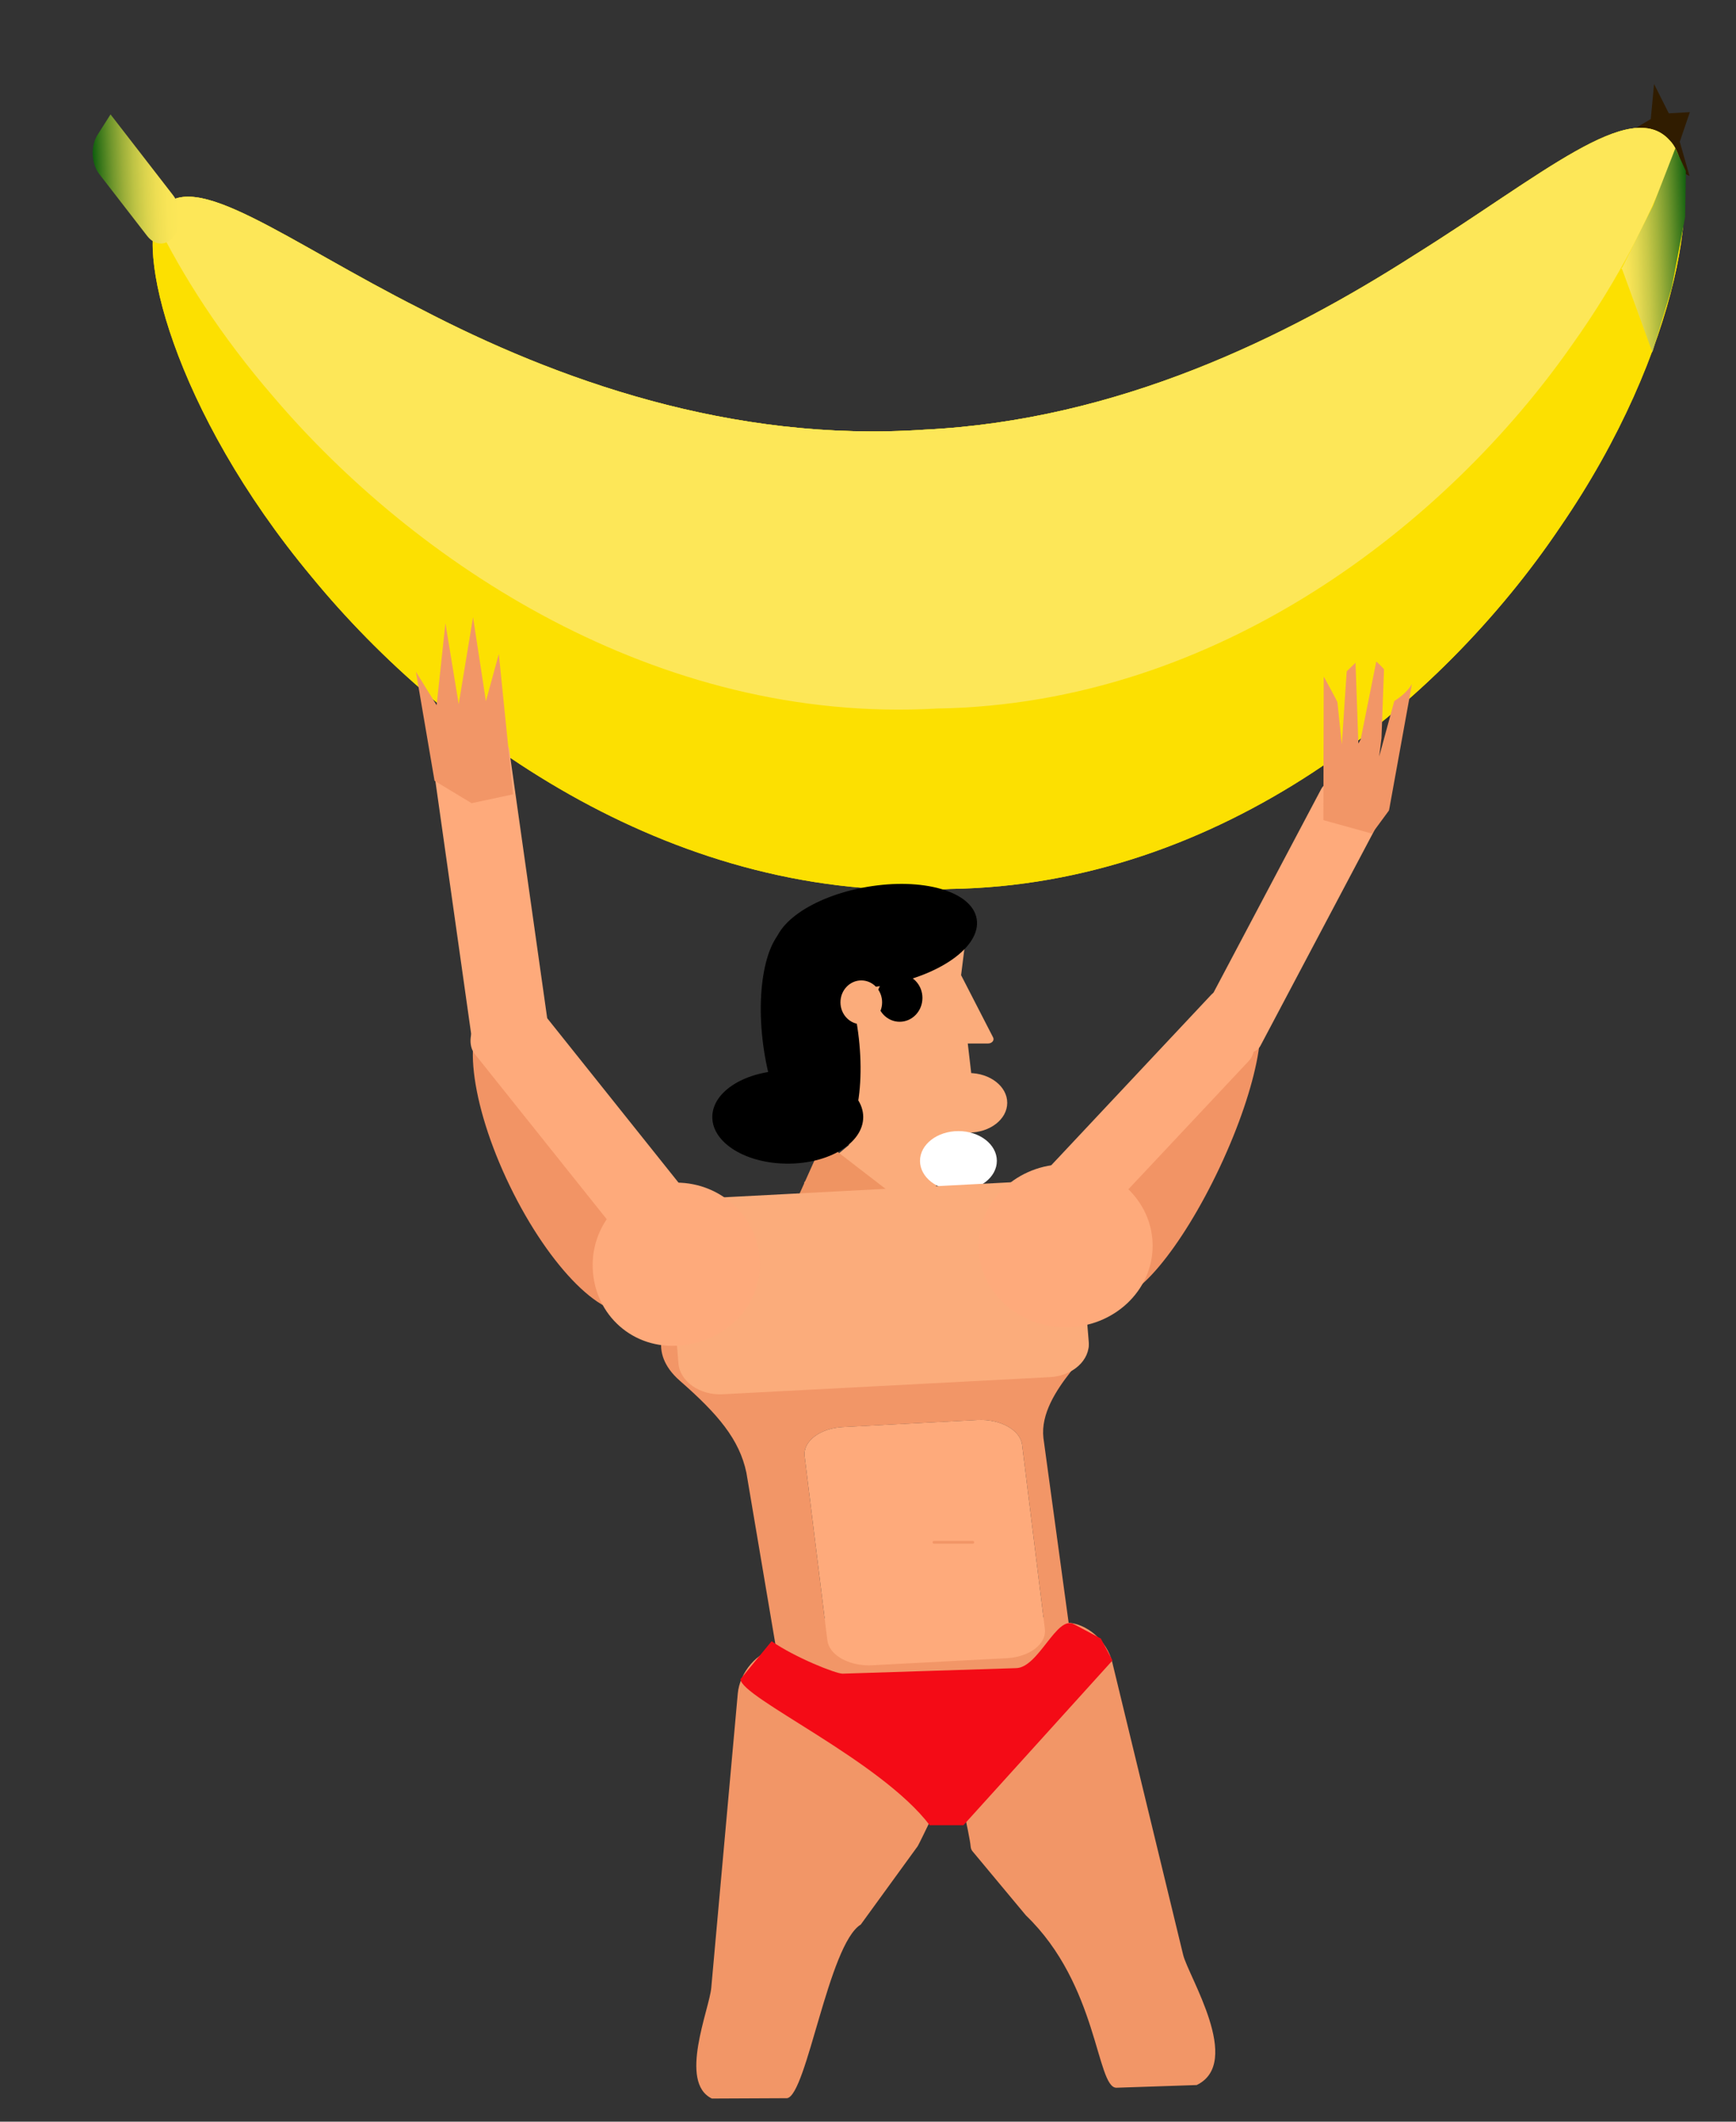 <?xml version="1.0" encoding="utf-8"?>
<!-- Generator: Adobe Illustrator 23.0.0, SVG Export Plug-In . SVG Version: 6.00 Build 0)  -->
<svg version="1.1" xmlns="http://www.w3.org/2000/svg" xmlns:xlink="http://www.w3.org/1999/xlink" x="0px" y="0px"
	 viewBox="0 0 450 550" style="enable-background:new 0 0 450 550;" xml:space="preserve">
<rect x="0" y="0" width="450" height="550" fill="#333333" stroke="none"/>
<style type="text/css">
	.st0{fill:#286BA5;stroke:#000000;stroke-miterlimit:10;}
	.st1{fill:url(#SVGID_1_);}
	.st2{fill:#FFFFFF;}
	.st3{clip-path:url(#SVGID_3_);fill:url(#SVGID_4_);}
	.st4{clip-path:url(#SVGID_3_);fill:url(#SVGID_5_);}
	.st5{fill:#070707;}
	.st6{clip-path:url(#SVGID_7_);}
	.st7{fill:#46A147;}
	.st8{fill:url(#SVGID_8_);}
	.st9{opacity:0.16;}
	.st10{fill:url(#SVGID_9_);}
	.st11{fill:#47631C;}
	.st12{fill:#597A2B;}
	.st13{fill:#3D5416;}
	.st14{fill:#334215;}
	.st15{fill:url(#SVGID_10_);}
	.st16{fill:#5F5F5F;}
	.st17{fill:#484848;}
	.st18{fill:#212121;}
	.st19{fill:#303030;}
	.st20{fill:#393939;}
	.st21{fill:#282828;}
	.st22{fill:#202020;}
	.st23{fill:none;stroke:#000000;stroke-miterlimit:10;}
	.st24{fill:#286BA5;}
	.st25{fill:#286BA5;stroke:#000000;stroke-width:8;stroke-linecap:round;stroke-miterlimit:10;}
	.st26{stroke:#FFFF00;stroke-width:3;stroke-miterlimit:10;}
	.st27{fill:#FCE001;}
	.st28{fill:#301C00;}
	.st29{fill:#FDE758;}
	.st30{fill:url(#SVGID_11_);}
	.st31{fill:url(#SVGID_12_);}
	.st32{fill:#F29667;}
	.st33{fill:#FBAC7B;}
	.st34{fill:#EF9462;}
	.st35{stroke:#000000;stroke-miterlimit:10;}
	.st36{fill:#FEAA7B;}
	.st37{fill:#F29465;}
	.st38{fill:#F40B16;}
	.st39{display:none;}
	.st40{display:inline;}
	.st41{fill:#FFFFFF;stroke:#FFFF00;stroke-width:3;stroke-miterlimit:10;}
	.st42{fill:#D82A36;stroke:#A30D0D;stroke-miterlimit:10;}
	.st43{fill:#93292D;stroke:#A30D0D;stroke-miterlimit:10;}
</style>
<g id="Background">
</g>
<g id="SKY">
</g>
<g id="Hill_and_lake">
</g>
<g id="Palm">
</g>
<g id="Title">
</g>
<g id="Ken">
	<g>
		<path class="st27" d="M432.82,36.4c9,9.16,3.3,54.15-28.5,100.37c-30.8,45.7-87.71,92.64-157.99,93.67
			c-70.2,4.04-130.71-38.41-165.62-81c-35.9-43.08-46.2-86.3-38.96-95.14c8.17-11.17,32.36,8.16,67.31,25.8
			c34.91,18.22,80.57,34.74,130.67,31.28c50.2-2.48,93.65-23.98,126.81-45.2C399.74,45.46,422.68,25.01,432.82,36.4z"/>
		<polygon class="st28" points="437.95,45.63 432.51,42.78 428.61,48.58 427.87,39.14 422.93,33.84 427.91,30.86 428.76,21.78
			432.58,29.38 438.04,29.07 435.42,36.75 		"/>
		<path class="st27" d="M432.82,36.4c9,9.16,3.3,54.15-28.5,100.37c-30.8,45.7-87.71,92.64-157.99,93.67
			c-70.2,4.04-130.71-38.41-165.62-81c-35.9-43.08-46.2-86.3-38.96-95.14c8.17-11.17,32.36,8.16,67.31,25.8
			c34.91,18.22,80.57,34.74,130.67,31.28c50.2-2.48,93.65-23.98,126.81-45.2C399.74,45.46,422.68,25.01,432.82,36.4z"/>
		<path class="st29" d="M242.93,183.67c73.04-1.16,132.26-48.2,164.35-93.96c12.86-17.96,21.62-35.72,27-51.27
			c-0.43-0.8-0.92-1.49-1.46-2.04c-10.14-11.39-33.07,9.06-66.28,29.77c-33.17,21.23-76.61,42.72-126.81,45.2
			c-50.11,3.46-95.77-13.07-130.67-31.28C74.1,62.45,49.91,43.12,41.74,54.29c-0.6,0.74-1.07,1.74-1.43,2.93
			c6.91,14.13,16.98,29.95,30.65,45.74C107.16,145.49,169.97,187.84,242.93,183.67z"/>

			<linearGradient id="SVGID_1_" gradientUnits="userSpaceOnUse" x1="17.894" y1="-30.396" x2="39.724" y2="-30.396" gradientTransform="matrix(0.999 -0.046 0.046 0.999 7.866 78.075)">
			<stop  offset="0" style="stop-color:#0E5E0E"/>
			<stop  offset="0.106" style="stop-color:#3F7A1D"/>
			<stop  offset="0.228" style="stop-color:#71972D"/>
			<stop  offset="0.353" style="stop-color:#9CAF3A"/>
			<stop  offset="0.479" style="stop-color:#BFC445"/>
			<stop  offset="0.605" style="stop-color:#DAD34D"/>
			<stop  offset="0.734" style="stop-color:#EEDE53"/>
			<stop  offset="0.864" style="stop-color:#F9E557"/>
			<stop  offset="1" style="stop-color:#FDE758"/>
			<stop  offset="1" style="stop-color:#FFFFFF"/>
		</linearGradient>
		<path class="st1" d="M45.35,60.85L45.35,60.85c-1.86,2.91-5.07,3.06-7.19,0.33l-12.4-16.02c-2.11-2.73-2.32-7.31-0.47-10.22
			l3.36-5.28l16.23,20.97C47,53.36,47.21,57.93,45.35,60.85z"/>

			<linearGradient id="SVGID_3_" gradientUnits="userSpaceOnUse" x1="415.984" y1="2.868" x2="433.668" y2="2.868" gradientTransform="matrix(1.003 -0.045 0.049 1.064 2.955 81.21)">
			<stop  offset="0" style="stop-color:#FFFFFF"/>
			<stop  offset="0" style="stop-color:#FDE758"/>
			<stop  offset="0.096" style="stop-color:#F7E356"/>
			<stop  offset="0.227" style="stop-color:#E5D951"/>
			<stop  offset="0.377" style="stop-color:#C9C948"/>
			<stop  offset="0.543" style="stop-color:#A1B23B"/>
			<stop  offset="0.721" style="stop-color:#6E952C"/>
			<stop  offset="0.906" style="stop-color:#307219"/>
			<stop  offset="1" style="stop-color:#0E5E0E"/>
		</linearGradient>
		<polygon style="fill:url(#SVGID_3_);" points="428.33,91.32 420.4,69.55 428.47,53.37 434.28,38.44 437,44.34 436.82,56.23
			433.31,74.7 		"/>
	</g>
	<g>
		<path class="st32" d="M223.13,498.89l14.74-20.29c0.33-0.43,7.63-15.6,7.76-16.1l7.07-23.27c0.58-3.31-15.77-32.01-20.88-31.09
			l-30.39,19.1c-5.11,0.92-9.69,6.23-10.19,11.81l-6.87,76.25c-0.49,5.57-8.57,24.5,0.16,28.7l19.51-0.09
			C209.16,542.99,214.78,504.02,223.13,498.89z"/>
		<path class="st32" d="M265.94,496.53l-13.86-16.64c-0.26-0.32-0.42-0.72-0.46-1.14c-0.29-3.35-3.73-17.78-3.91-18.21l-20.04-19.39
			c-1.08-3.25,7.93-28.72,13.12-28.63l35.67,8.11c5.18,0.09,10.52,4.7,11.85,10.25l18.38,75.86c1.34,5.55,15.58,27.94,3.51,33.76
			l-20.83,0.7C284.19,541.1,284.67,514.54,265.94,496.53z"/>
		<path class="st33" d="M234.12,312.03l-19.38,1.18c-5.91,0.36-5.87-1.59-6.24-6.75l13.96-11.63c-0.37-5.16-16.11-15.46-10.19-15.82
			l19.38-1.18c5.91-0.36,11.06,3.57,11.43,8.73l1.12,15.43C244.56,307.15,240.03,311.67,234.12,312.03z"/>
		<polyline class="st34" points="206.73,310.62 213.4,295.73 234.56,312.05 		"/>
		<path class="st33" d="M242.91,295.24l-19.32,1.72c-5.89,0.52-11.21-3.26-11.81-8.41l-1.79-15.39c-0.6-5.15,3.73-9.79,9.63-10.32
			l19.32-1.72c5.89-0.52,11.21,3.26,11.81,8.41l1.79,15.39C253.14,290.07,248.81,294.71,242.91,295.24z"/>
		<path class="st33" d="M256.12,270.5h-40.55v-26.79h34.7l-1.14,9.08l8.3,16.14C257.82,269.68,257.13,270.5,256.12,270.5z"/>

			<ellipse transform="matrix(0.986 -0.169 0.169 0.986 -37.701 41.766)" class="st35" cx="226.83" cy="242.65" rx="26.08" ry="12.46"/>
		<ellipse class="st35" cx="233.21" cy="258.69" rx="5.4" ry="5.68"/>

			<ellipse transform="matrix(0.991 -0.132 0.132 0.991 -33.694 30.077)" class="st35" cx="210.17" cy="269.36" rx="11.91" ry="29.6"/>
		<ellipse class="st33" cx="223.26" cy="259.83" rx="5.4" ry="5.68"/>
		<ellipse class="st33" cx="251.13" cy="285.88" rx="9.96" ry="7.72"/>
		<ellipse class="st2" cx="248.44" cy="300.93" rx="9.96" ry="7.72"/>
		<ellipse class="st35" cx="204.2" cy="289.57" rx="19.06" ry="11.58"/>
		<path class="st32" d="M270.47,372.75c-1.44-12.56,16.4-24.54,10.48-24.38l-105.64-6.22c-2.76,0.07-7.72,8.23,0.9,15.76
			c9.86,8.62,15.47,15.21,17.27,23.87l7.86,46.49c0.19,3.13,7.83-0.43,14.14-0.58c-0.54-0.75-0.9-1.56-1.01-2.43l-5.9-47.77
			c-0.47-3.85,3.97-7.24,9.88-7.55l34.9-1.83c5.91-0.31,11.13,2.58,11.6,6.43l5.9,47.77c0.08,0.66,0.01,1.31-0.18,1.93
			c2.18-1.5,6.75,0.77,6.61-1.58L270.47,372.75z"/>
		<path class="st36" d="M270.85,422.3l-5.9-47.77c-0.47-3.85-5.7-6.74-11.6-6.43l-34.9,1.83c-5.91,0.31-10.35,3.71-9.88,7.55
			l5.9,47.77c0.11,0.87,0.47,1.68,1.01,2.43c1.87,2.55,6.02,4.24,10.59,4l34.9-1.83c4.89-0.26,8.77-2.63,9.69-5.62
			C270.86,423.61,270.93,422.96,270.85,422.3z"/>
		<path class="st32" d="M242.1,399.46h10.06c0.2,0,0.36,0.16,0.36,0.36l0,0c0,0.2-0.16,0.36-0.36,0.36H242.1
			c-0.2,0-0.36-0.16-0.36-0.36l0,0C241.74,399.62,241.9,399.46,242.1,399.46z"/>
		<path class="st33" d="M187.32,361.43l84.86-4.44c5.91-0.31,10.43-4.42,10.04-9.14l-2.77-33.66c-0.39-4.72-5.54-8.33-11.46-8.02
			l-84.86,4.44c-5.91,0.31-10.43,4.42-10.04,9.14l2.77,33.66C176.25,358.13,181.41,361.74,187.32,361.43z"/>

			<ellipse transform="matrix(0.425 -0.905 0.905 0.425 -93.235 448.325)" class="st37" cx="306.09" cy="297.51" rx="42.31" ry="11.18"/>

			<ellipse transform="matrix(0.9 -0.436 0.436 0.9 -116.573 93.755)" class="st37" cx="145.85" cy="300.7" rx="15.17" ry="43.11"/>
		<path class="st36" d="M320.52,271.64l-5.35-4.27c-2.29-1.82-3.23-5.08-2.1-7.23l29.41-55.6c1.14-2.15,3.94-2.42,6.23-0.59
			l5.35,4.27c2.29,1.82,3.23,5.08,2.1,7.23l-29.41,55.6C325.62,273.2,322.81,273.46,320.52,271.64z"/>
		<path class="st36" d="M177.17,318.16l-5.31,6.18c-2.27,2.64-5.55,3.02-7.29,0.85l-41.54-52.02c-1.74-2.18-1.3-6.12,0.97-8.76
			l5.31-6.18c2.27-2.64,5.55-3.02,7.29-0.85l41.54,52.02C179.88,311.58,179.44,315.52,177.17,318.16z"/>
		<path class="st36" d="M137.23,269.97l-8.83,3.7c-2.84,1.19-5.42,0.36-5.73-1.84l-9.83-69.49c-0.31-2.2,1.76-4.98,4.59-6.17
			l8.83-3.7c2.84-1.19,5.42-0.36,5.73,1.84l9.83,69.49C142.14,266.01,140.07,268.78,137.23,269.97z"/>
		<path class="st36" d="M320.19,259.62l3.83,6.69c1.64,2.86,1.53,6.75-0.24,8.64l-42.36,45.15c-1.77,1.89-4.56,1.09-6.2-1.77
			l-3.83-6.69c-1.64-2.86-1.53-6.75,0.24-8.64l42.36-45.15C315.76,255.96,318.55,256.75,320.19,259.62z"/>
		<ellipse class="st36" cx="276.21" cy="322.93" rx="22.57" ry="21.14"/>
		<path class="st36" d="M153.63,327.71c-0.12,12.31,9.6,21.72,21.68,21.14c11.97-0.58,21.68-9.46,21.68-21.14
			s-9.71-21.14-21.68-21.14C163.34,306.58,153.75,316.04,153.63,327.71z"/>
		<path class="st32" d="M343.13,175.4l-0.09,37.11c0,0.04,0.04,0.09,0.09,0.11l12.45,3.46c0.03,0.01,0.06,0,0.08-0.02l4.38-5.96
			c0-0.01,0.01-0.01,0.16-0.8L366,177.3c-1.52,2.7-4.55,4.36-4.58,4.44l-3.91,14.35c-0.02,0.08,0.59-4.66,0.59-4.75l0.66-17.84
			c0-0.09-1.98-2.07-2.01-1.99l-4.03,20.12c-0.02,0.08-0.61,1.17-0.61,1.08l-0.73-20.91c0-0.09,0.02-0.08,0,0l-2.29,2.22
			c-0.02,0.08-1.26,19.01-1.27,18.92l-1.14-10.94C346.69,181.92,343.14,175.31,343.13,175.4z"/>
		<polygon class="st32" points="107.81,174.13 112.64,202.4 122.25,208.21 133,205.91 129.3,169.52 125.96,181.77 122.62,160
			118.9,182.53 115.46,161.53 113.18,182.81 		"/>
		<path class="st38" d="M249.73,473.15h-4.03h-4.7c-12.77-16.83-49.05-33.15-49.05-37.88l8.06-9.82c6.05,4.21,16.61,8.41,18.4,8.41
			l44.89-1.43c5.93,0,10.63-13.99,15.14-11.36l6.91,3.68l3.02,5.69L249.73,473.15z"/>
	</g>
</g>
<g id="Booble" class="st39">
</g>
<g id="Boat" class="st39">
</g>
<g id="Start" class="st39">
</g>
<g id="Game_over" class="st39">
	<g class="st40">
		<path d="M595.27,142.61l42.13-84.76c2.85-6.17,4.81-9.99,5.87-11.44c1.06-1.45,2.44-2.18,4.12-2.18c1.5,0,2.77,0.55,3.78,1.64
			c1.02,1.09,1.53,2.43,1.53,4.01c0,1.58-0.53,3.46-1.59,5.65c-0.71,1.58-1.59,3.28-2.65,5.1l-4.24,7.84L536.44,276.75l-4.37,8.2
			c-3.8,7.29-6.21,11.6-7.23,12.94c-1.02,1.33-2.41,2-4.18,2c-2.83,0-4.24-1.69-4.24-5.08c0.02-1.82,1.31-4.79,3.87-8.93l30.2-56.51
			l-3.71-6.92c-26.87-49.68-45.85-84.31-56.94-103.86s-25.17-43.19-42.22-70.88h96.1L595.27,142.61z"/>
	</g>
</g>
</svg>
